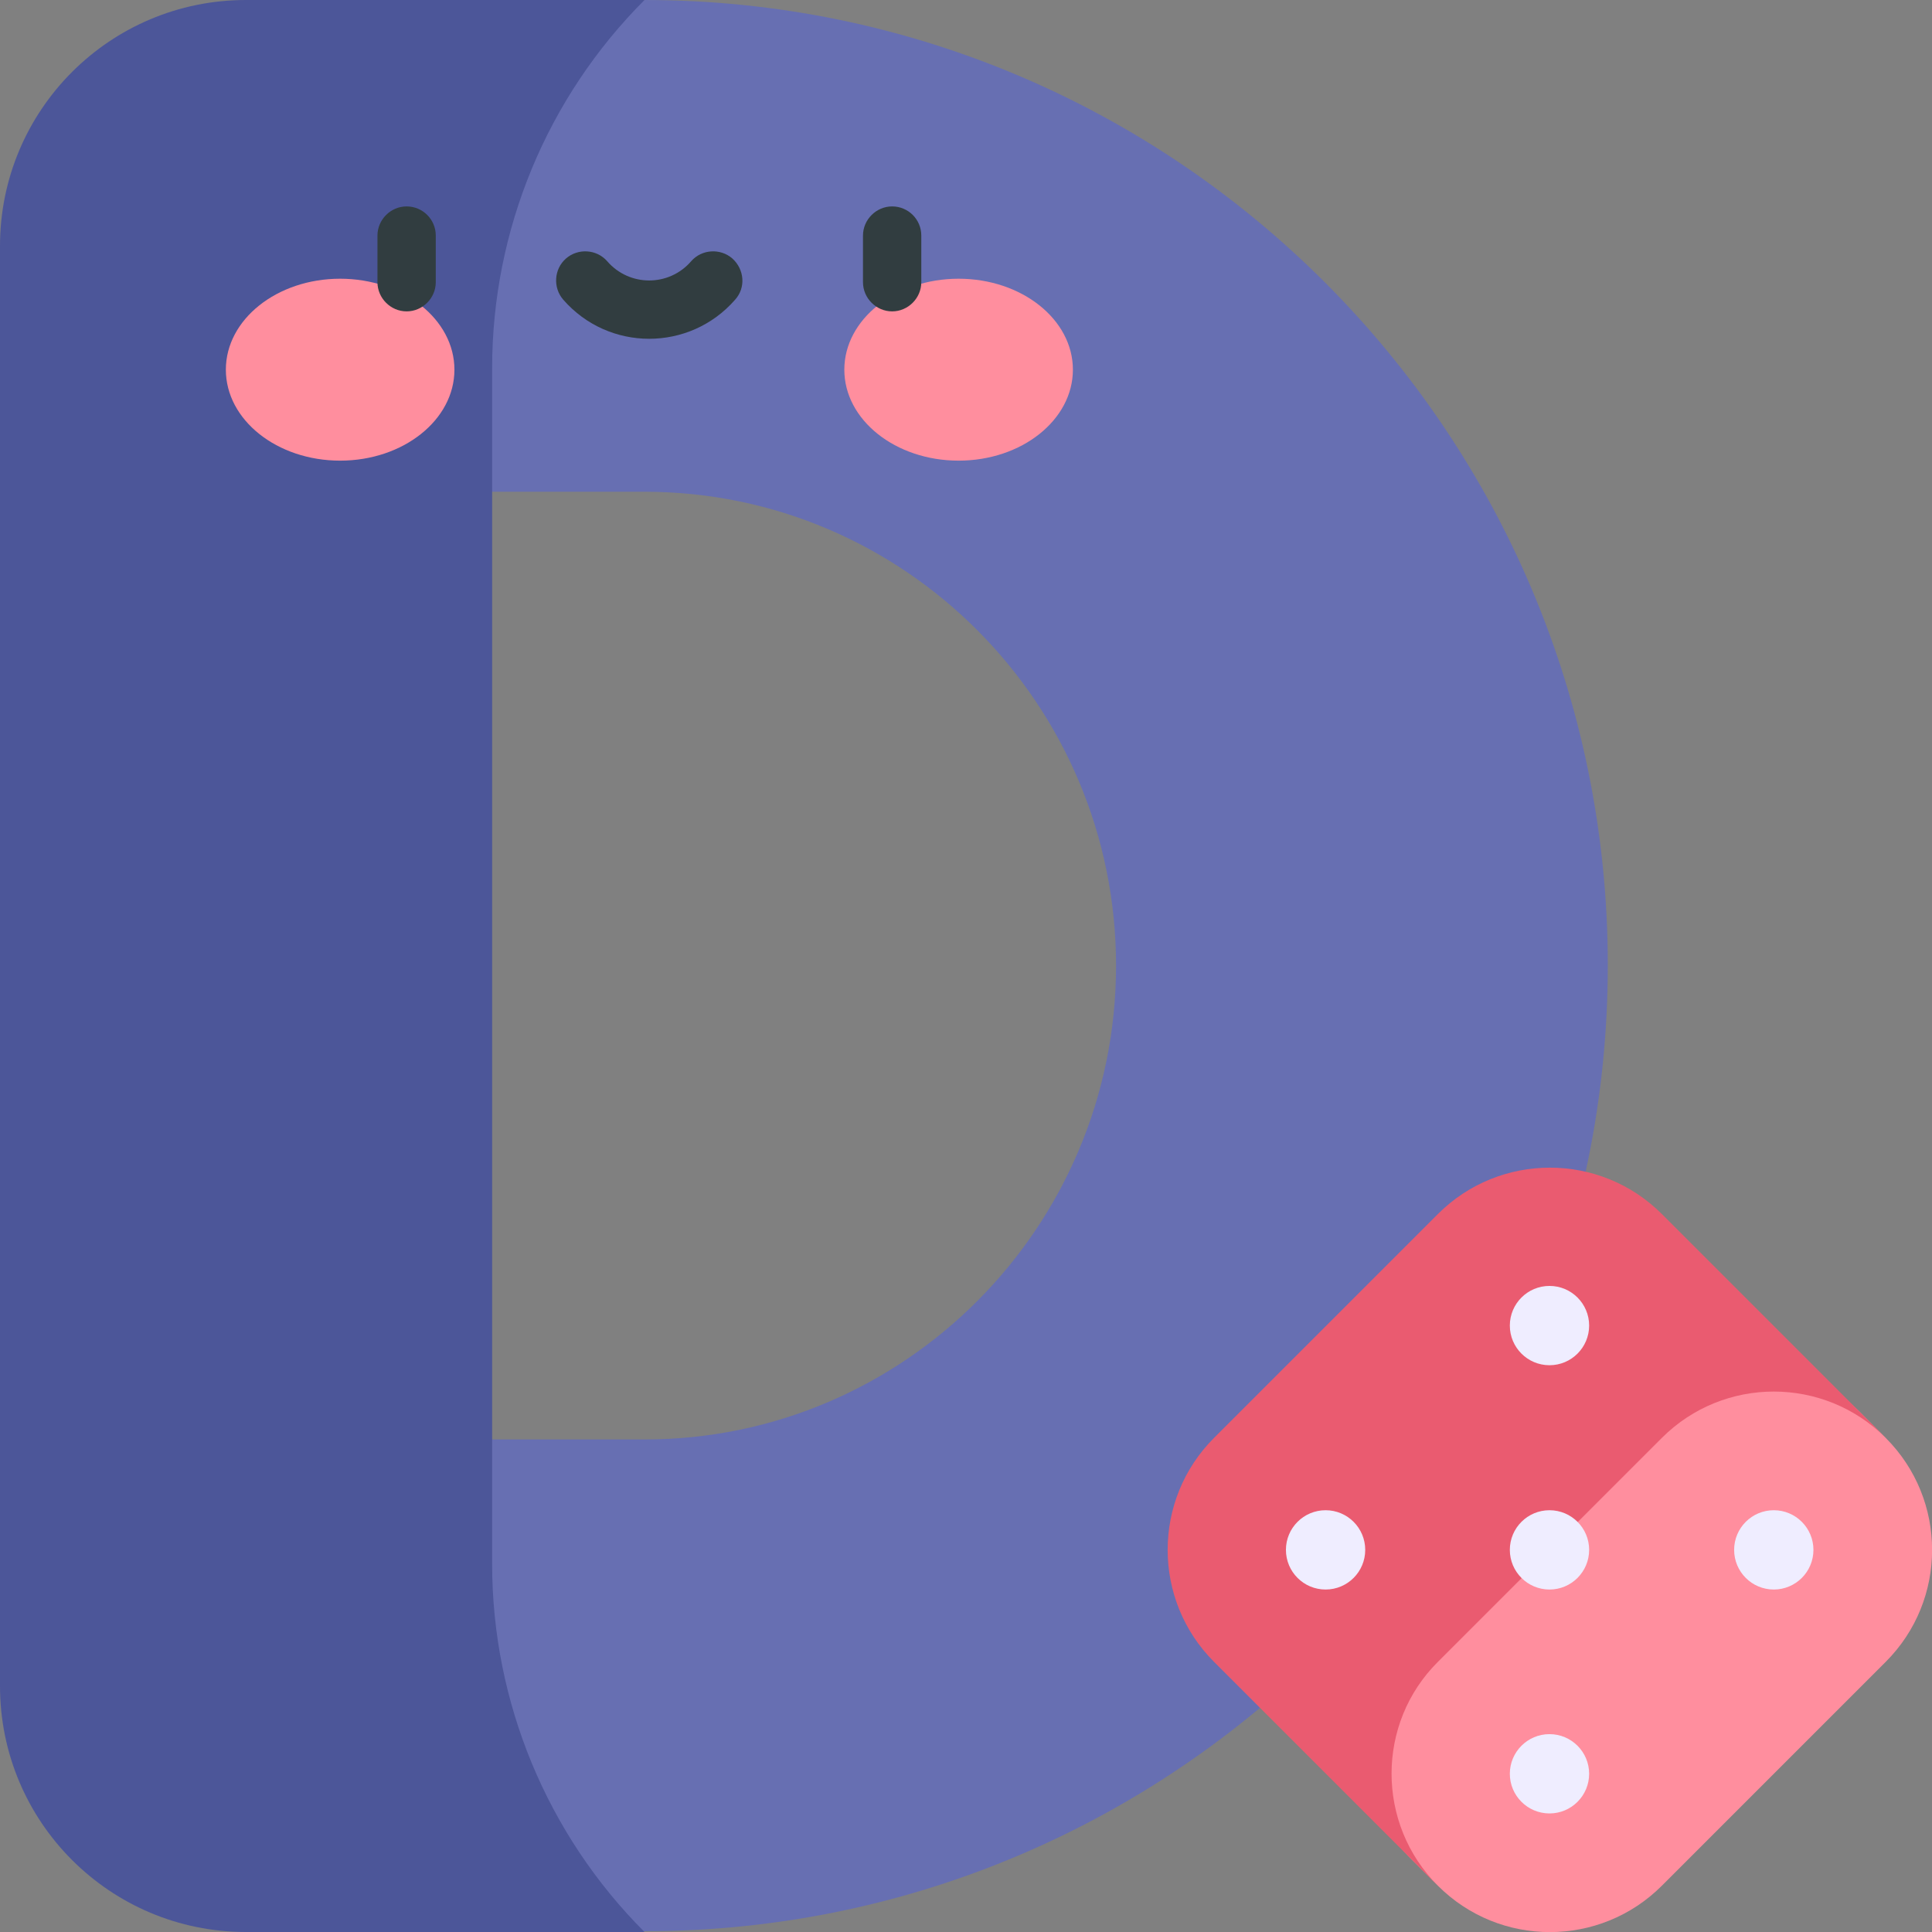<svg id="Capa_1" enable-background="new 0 0 497 497" height="512" viewBox="0 0 497 497" width="512" xmlns="http://www.w3.org/2000/svg"><rect x="0" y="0" width="497" height="497" fill="#808080" stroke="none"/><g><g><path d="m165.8 0-69.2 39.2v87.3h69.2c66.9 0 121.3 54.7 121.3 121.9s-54.4 121.9-121.3 121.9h-69.2v64.3l30 62.2h39.2c136.7 0 247.8-111.5 247.8-248.5s-111.1-248.3-247.8-248.3z" fill="#676fb2"/><path d="m126.6 94.7c0-35.5 14.1-69.6 39.2-94.7-11.7 0-93 0-102.5 0-35 0-63.3 28.3-63.3 63.3v370.4c0 35 28.3 63.3 63.3 63.3h102.5c-25.1-25.1-39.2-59.2-39.2-94.7 0-9.1 0-299.7 0-307.6z" fill="#4c5699"/></g><g fill="#ff8e9e"><ellipse cx="87.5" cy="95.1" rx="29.4" ry="23.4"/><ellipse cx="246.6" cy="95.1" rx="29.4" ry="23.4"/></g><g fill="#313d40"><path d="m104.6 53.1c-4.1 0-7.5 3.4-7.5 7.5v12c0 4.1 3.4 7.5 7.5 7.5s7.5-3.4 7.5-7.5v-12c0-4.2-3.4-7.5-7.5-7.5z"/><path d="m229.5 53.1c-4.1 0-7.5 3.4-7.5 7.5v12c0 4.1 3.4 7.5 7.5 7.5s7.5-3.4 7.5-7.5v-12c0-4.2-3.4-7.5-7.5-7.5z"/><path d="m188.4 66.5c-3.1-2.7-7.9-2.4-10.6.7-5.7 6.6-15.9 6.6-21.6 0-2.7-3.1-7.5-3.4-10.6-.7s-3.4 7.5-.7 10.6c11.7 13.4 32.5 13.4 44.2 0 2.8-3.1 2.4-7.8-.7-10.6z"/></g><g><path d="m485.1 369.9-6.6-6.6c-11.3-11.3-27-16.9-42.8-15.3l-27.4 2.7-57.6 57.6-2.7 27.4c-1.6 15.8 4 31.6 15.3 42.8l6.6 6.6c15.9 15.9 41.7 15.9 57.6 0l57.6-57.6c15.9-15.9 15.9-41.7 0-57.6z" fill="#ff8e9e"/><path d="m369.9 427.5 57.6-57.6c15.9-15.9 41.7-15.9 57.6 0l-57.6-57.6c-15.9-15.9-41.7-15.9-57.6 0l-57.6 57.6c-15.9 15.9-15.9 41.7 0 57.6l57.6 57.6c-15.9-15.9-15.9-41.8 0-57.6z" fill="#ea5b70"/></g><g fill="#efedff"><circle cx="398.6" cy="398.7" r="10.2"/><circle cx="398.6" cy="341" r="10.2"/><circle cx="341" cy="398.7" r="10.2"/><circle cx="456.3" cy="398.7" r="10.2"/><circle cx="398.6" cy="456.3" r="10.2"/></g></g></svg>
